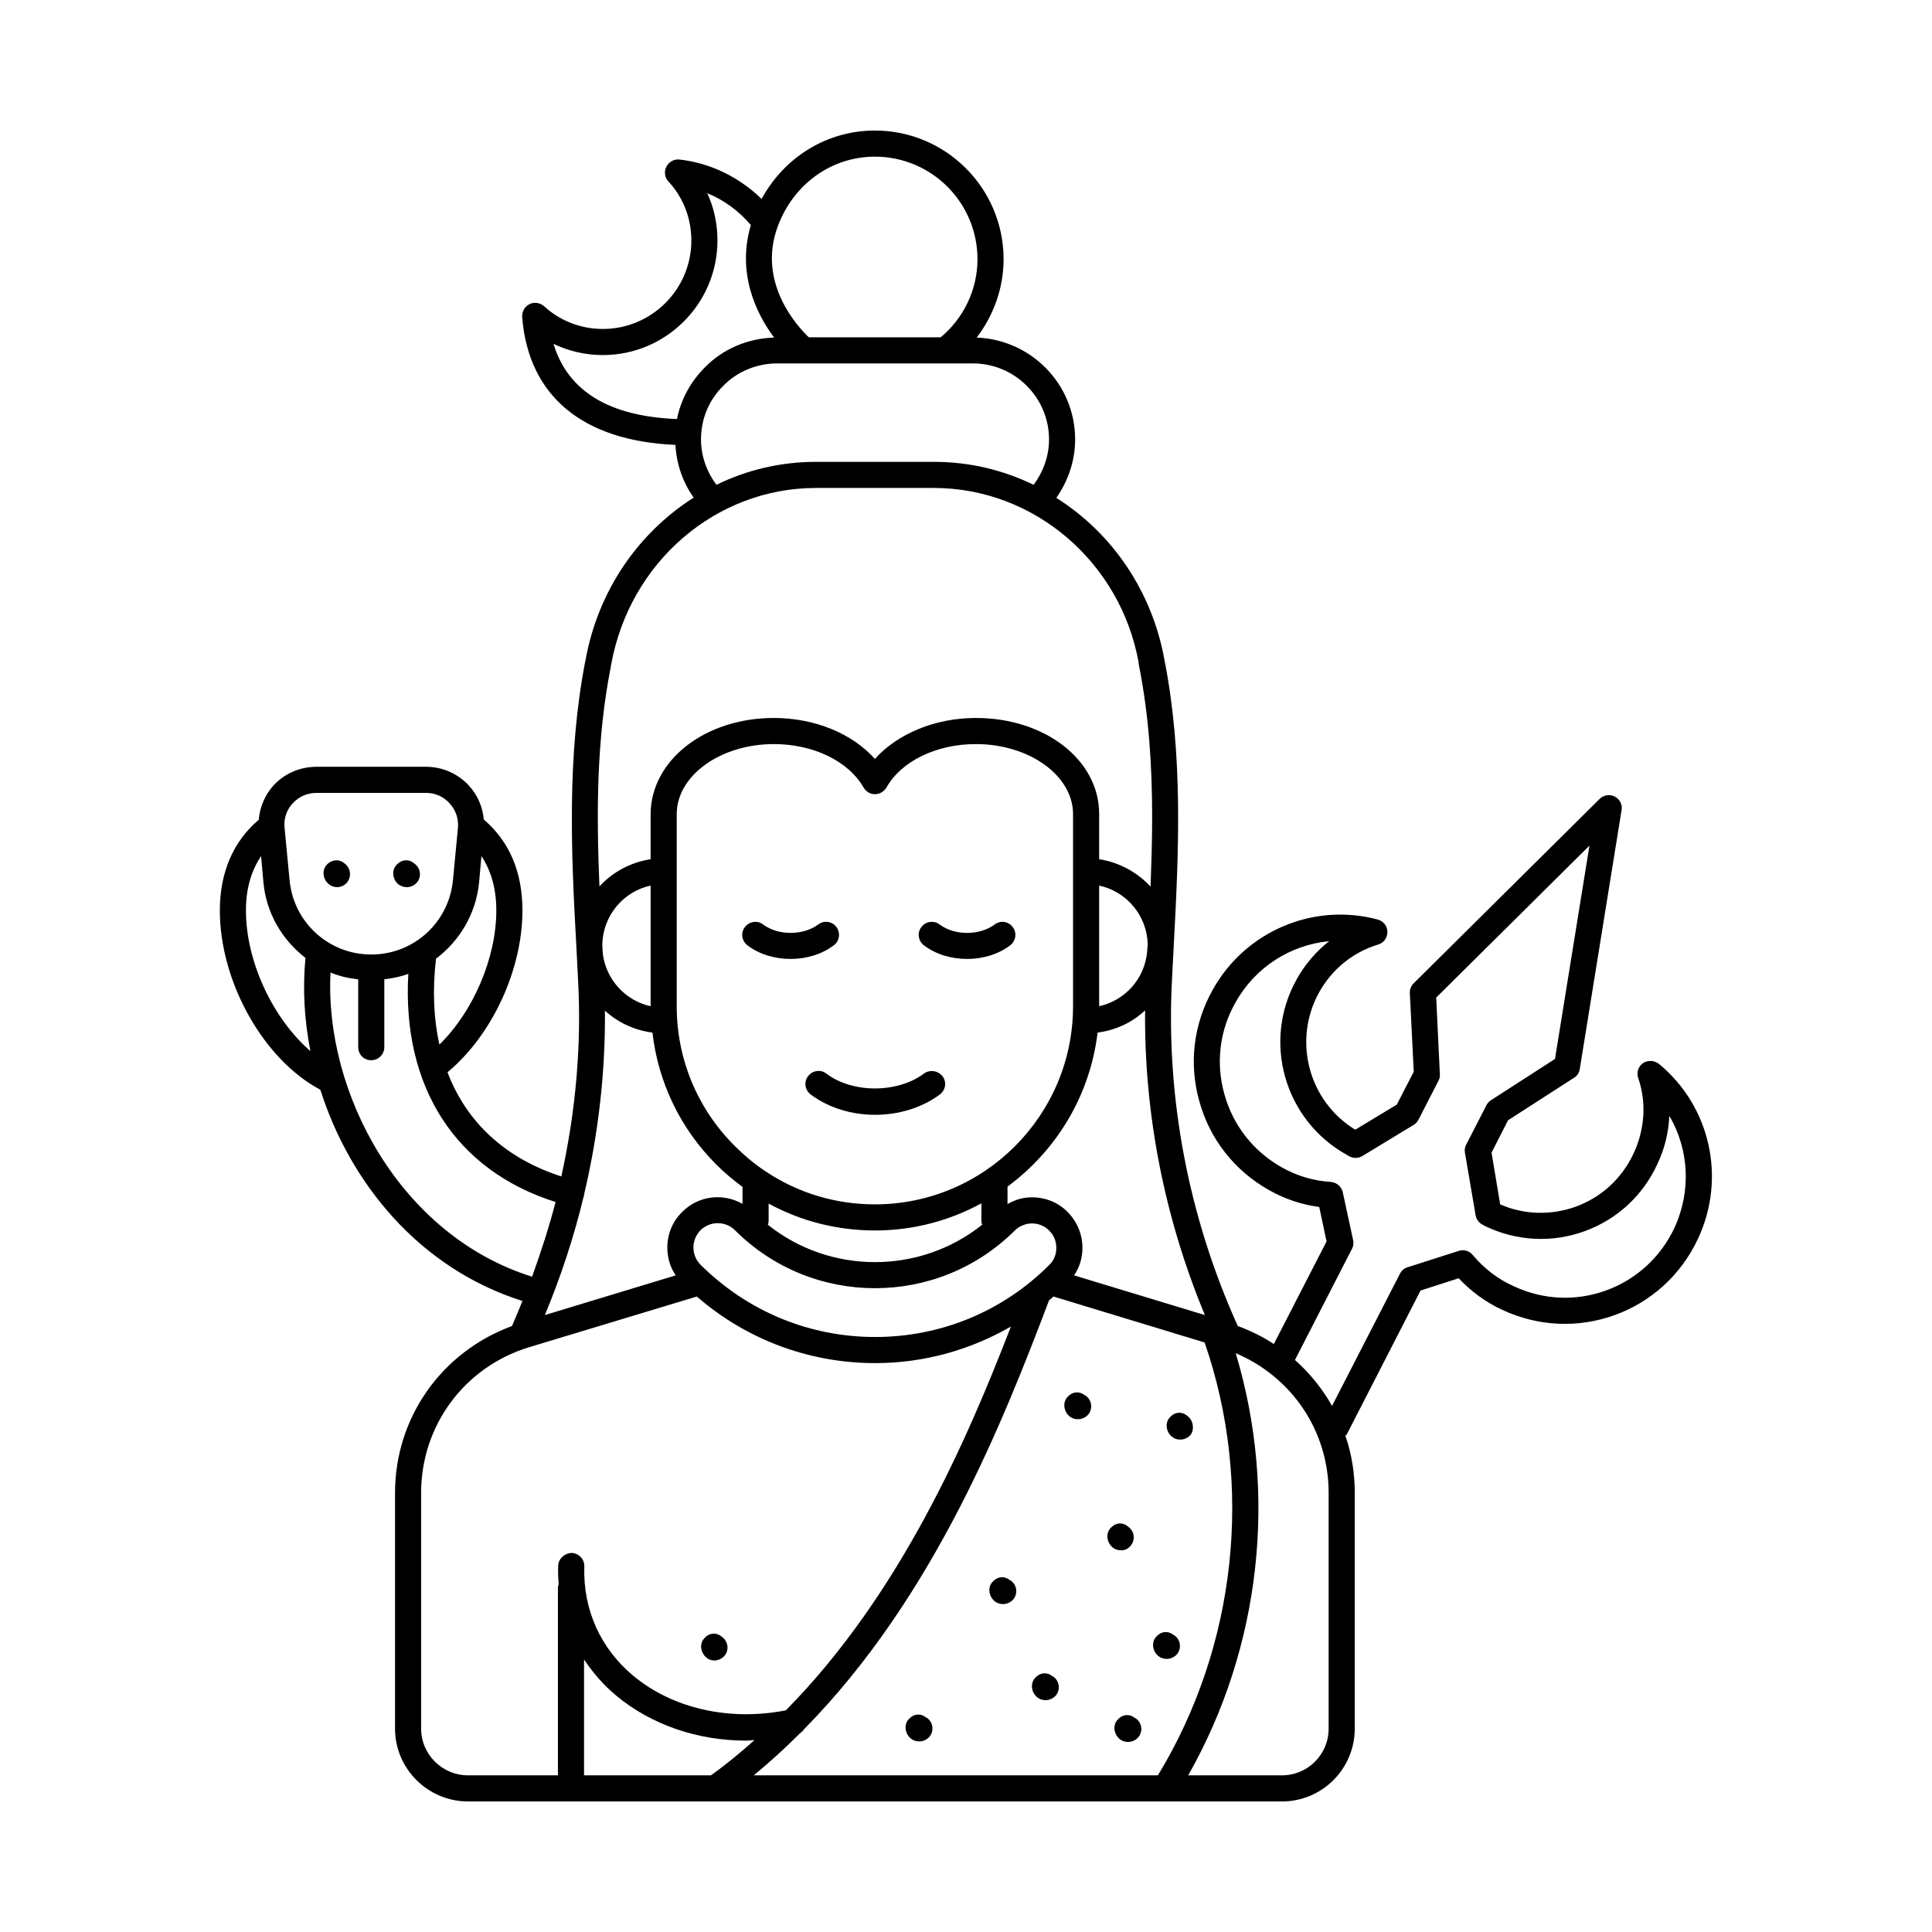 <!-- icon666.com - MILLIONS vector ICONS FREE --><svg id="Layer_1" enable-background="new 0 0 74 74" viewBox="0 0 74 74" xmlns="http://www.w3.org/2000/svg"><g><path d="m63.54 40.75c-.18-.14-.42-.15-.61-.03-.18.13-.26.37-.18.58.32.93.25 1.96-.18 2.88-.45.96-1.23 1.68-2.22 2.04-.95.34-1.98.31-2.89-.09l-.33-1.98.63-1.24 2.53-1.63c.12-.07.2-.2.22-.34l1.6-9.91c.04-.21-.07-.42-.26-.52s-.43-.06-.58.09l-7.12 7.06c-.1.1-.16.24-.15.38l.15 3.01-.65 1.26-1.59.96c-1.79-1.09-2.41-3.42-1.38-5.27.5-.89 1.3-1.53 2.25-1.82.22-.06.36-.26.36-.48 0-.23-.15-.42-.37-.48-2.47-.66-5.07.45-6.32 2.69-.74 1.32-.92 2.84-.51 4.28.4 1.45 1.35 2.65 2.66 3.39.6.34 1.25.56 1.93.65l.28 1.32-2.02 3.93c-.42-.28-.89-.51-1.38-.69-1.89-4.18-2.76-8.76-2.52-13.28 0 0 .07-1.32.07-1.34.19-3.57.36-7.25-.36-10.9-.48-2.66-2.03-4.87-4.14-6.2.46-.66.72-1.43.72-2.24 0-2.11-1.68-3.82-3.77-3.9.65-.85 1.03-1.91 1.03-3 0-2.72-2.21-4.93-4.93-4.93-1.83 0-3.46 1.01-4.34 2.62-.85-.83-1.96-1.38-3.15-1.51-.21-.02-.4.09-.5.28-.09.18-.06.41.08.56.57.61.88 1.41.88 2.26 0 1.87-1.52 3.39-3.39 3.39-.84 0-1.64-.31-2.25-.87-.16-.14-.38-.17-.56-.08s-.29.28-.28.49c.24 3.04 2.33 4.75 5.87 4.9.04.73.28 1.43.7 2.02-2.11 1.34-3.66 3.55-4.14 6.21 0 .02-.01.03-.01.04-.7 3.6-.55 7.27-.35 10.83 0 .03.07 1.37.07 1.37.14 2.52-.09 5.06-.64 7.55-2.14-.69-3.63-2.07-4.36-3.99 1.7-1.41 2.87-3.91 2.87-6.2 0-1.49-.51-2.65-1.48-3.48-.04-.48-.24-.94-.57-1.3-.42-.46-1.02-.72-1.64-.72h-4.2c-.63 0-1.23.26-1.65.72-.33.37-.52.83-.56 1.31-.97.82-1.49 2.01-1.49 3.47 0 2.75 1.68 5.72 3.85 6.87 1.13 3.56 3.78 6.84 7.74 8.09-.13.32-.26.64-.4.96-2.69.99-4.48 3.5-4.48 6.39v9.03c0 1.54 1.26 2.79 2.8 2.79h31.17c1.54 0 2.79-1.25 2.79-2.79v-9.03c0-.76-.12-1.5-.36-2.19.02-.02.05-.03.06-.06l2.82-5.5 1.46-.47c.48.51 1.04.92 1.67 1.21 1.37.64 2.9.71 4.31.2s2.54-1.55 3.18-2.91c1.1-2.33.48-5.09-1.49-6.71zm-17.39 9.62-5.01-1.52c.21-.31.32-.67.32-1.05 0-.52-.2-1-.56-1.37s-.85-.57-1.37-.57c-.34 0-.65.09-.94.26v-.67c1.87-1.38 3.16-3.48 3.45-5.9.7-.09 1.33-.39 1.82-.85-.04 3.98.75 7.97 2.29 11.67zm-8.53-3.46c-2.39 1.91-5.82 1.91-8.21 0 .02-.05.03-.1.03-.15v-.66c1.23.67 2.62 1.03 4.07 1.03 1.48 0 2.87-.38 4.08-1.04v.67c0 .05.01.1.03.15zm-4.11-.78c-1.53 0-2.98-.45-4.21-1.28-.01-.01-.02-.01-.03-.02-.4-.27-.77-.58-1.12-.93-1.44-1.43-2.23-3.34-2.23-5.36v-7.37c.01-1.47 1.68-2.67 3.72-2.67 1.51 0 2.86.65 3.44 1.67.09.15.25.25.43.25s.35-.1.44-.25c.57-1.02 1.92-1.67 3.43-1.67 2.04 0 3.71 1.2 3.72 2.67v7.37c0 4.18-3.4 7.59-7.59 7.59zm5.36 1c.18-.17.41-.27.66-.27s.49.1.66.28c.18.17.27.41.27.66 0 .24-.09.48-.27.65-1.78 1.78-4.15 2.76-6.67 2.76-2.53 0-4.9-.99-6.69-2.77-.17-.17-.27-.41-.27-.66s.1-.48.27-.66c.19-.18.42-.27.66-.27s.48.09.66.27c2.96 2.96 7.76 2.96 10.72.01zm3.23-8.59v-4.62c1.04.22 1.83 1.14 1.86 2.24-.01.09-.01.19-.02.28-.09 1.04-.84 1.88-1.84 2.1zm-1.92-21.71c0 .64-.22 1.24-.59 1.74-1.17-.57-2.46-.88-3.82-.88h-4.52c-1.35 0-2.65.31-3.81.88-.37-.5-.59-1.1-.59-1.74 0-.78.3-1.51.86-2.06.53-.54 1.28-.85 2.05-.85h7.51c1.6 0 2.91 1.31 2.91 2.91zm-10.39-8.16c.6-1.62 2.06-2.67 3.72-2.67 2.17 0 3.93 1.76 3.93 3.93 0 1.16-.53 2.26-1.41 2.99h-5.05c-.43-.41-1.99-2.09-1.19-4.25zm-3.86 7.38c-2.59-.1-4.18-1.06-4.73-2.88.58.28 1.23.43 1.89.43 2.42 0 4.39-1.97 4.39-4.39 0-.63-.13-1.25-.39-1.81.64.26 1.21.68 1.67 1.22-.54 1.81.18 3.36.89 4.31-1 .03-1.96.43-2.65 1.14-.55.55-.92 1.23-1.07 1.98zm-2.53 9.46v-.03c.01-.01.01-.02.01-.03.71-3.92 4.01-6.76 7.84-6.76h4.52c3.84 0 7.14 2.84 7.84 6.67 0 .04.01.09.02.15.38 1.93.5 3.85.5 5.81 0 .87-.03 1.75-.06 2.64-.51-.55-1.2-.93-1.97-1.05v-1.74c0-1.03-.52-1.95-1.37-2.61s-2.03-1.06-3.35-1.06c-1.56 0-3 .6-3.87 1.57-.86-.97-2.3-1.57-3.87-1.57-2.63 0-4.7 1.61-4.72 3.67v1.74c-.77.12-1.45.49-1.96 1.04-.12-2.87-.11-5.65.44-8.44zm1.52 8.41v4.62c-.96-.21-1.7-1.01-1.83-2-.01-.14-.02-.27-.02-.4.04-1.09.82-2 1.85-2.22zm-2.57 11.93c0-.01.01-.01.01-.02.01-.03.01-.05.01-.07.55-2.32.82-4.69.8-7.05.49.45 1.12.75 1.82.84.22 1.91 1.07 3.68 2.45 5.06.31.31.65.59 1 .85v.65c-.74-.42-1.69-.32-2.31.31-.37.36-.57.85-.57 1.36 0 .39.11.76.32 1.07l-5.01 1.52c.61-1.47 1.11-2.98 1.48-4.52zm-4-12.05.09-1.01c.37.56.57 1.25.57 2.08 0 1.83-.89 3.88-2.18 5.14-.22-.99-.27-2.09-.13-3.29.9-.68 1.53-1.71 1.65-2.92zm-8.93 1.07c0-.83.2-1.51.58-2.08l.09 1.01c.11 1.19.73 2.21 1.61 2.89-.11 1.15-.05 2.36.19 3.57-1.42-1.23-2.47-3.4-2.47-5.39zm1.67-1.17-.19-1.99c-.04-.35.08-.69.31-.94.24-.26.56-.4.91-.4h4.2c.35 0 .67.14.9.4.24.26.35.59.32.94l-.19 1.99c-.15 1.63-1.5 2.86-3.13 2.86s-2.98-1.23-3.13-2.86zm1.57 3.55c.33.14.69.22 1.06.26v2.6c0 .28.22.5.5.5.27 0 .5-.22.5-.5v-2.6c.32-.04.63-.1.92-.21-.25 4.33 1.81 7.53 5.64 8.74-.25.96-.56 1.92-.9 2.86-5.06-1.58-7.96-7.05-7.72-11.65zm9.23 22.23c-.25.01-.5.21-.51.49-.01.24 0 .47.02.71-.01.04-.03.07-.03.11v7.21h-3.44c-.99 0-1.8-.8-1.8-1.79v-9.03c0-2.59 1.67-4.83 4.14-5.58l6.42-1.94c1.89 1.64 4.29 2.55 6.83 2.55 1.86 0 3.64-.5 5.2-1.4-1.67 4.32-4.22 10.24-8.62 14.7-2.15.42-4.32-.06-5.84-1.32-1.26-1.05-1.93-2.53-1.88-4.19.01-.28-.21-.51-.49-.52zm.48 8.52v-4.44c.34.51.75.99 1.25 1.4 1.34 1.11 3.11 1.71 4.96 1.71.11 0 .22-.02.32-.02-.53.47-1.08.93-1.67 1.35zm6.5 0c.62-.51 1.21-1.05 1.77-1.61.07-.05.12-.1.16-.16 5.03-5.1 7.69-11.98 9.38-16.42.06-.05.11-.1.17-.15l5.79 1.76c1.89 5.47 1.22 11.63-1.79 16.58zm22.02-1.79c0 .99-.8 1.79-1.79 1.79h-3.59c2.78-4.89 3.44-10.8 1.82-16.17 2.15.91 3.56 2.98 3.56 5.35zm13.24-19.17c-.53 1.12-1.46 1.97-2.62 2.39s-2.42.36-3.54-.17c-.61-.27-1.13-.68-1.56-1.19-.13-.16-.34-.22-.53-.16l-1.97.63c-.13.04-.23.13-.29.25l-2.6 5.06c-.37-.66-.85-1.25-1.42-1.76l2.18-4.25c.06-.1.07-.22.05-.33l-.4-1.85c-.05-.21-.23-.37-.46-.39-.66-.04-1.3-.23-1.88-.56-1.08-.61-1.86-1.6-2.19-2.79-.34-1.19-.19-2.44.42-3.52.76-1.36 2.11-2.21 3.59-2.35-.5.39-.93.89-1.25 1.47-1.32 2.37-.47 5.38 1.92 6.71l.12.07c.15.07.33.07.48-.02l1.96-1.19c.08-.04.14-.11.19-.2l.77-1.5c.04-.08.06-.16.05-.25l-.14-2.93 5.87-5.82-1.32 8.17-2.45 1.58c-.08.05-.14.12-.18.2l-.77 1.5c-.05.09-.07.2-.05.31l.41 2.4c.03.16.13.29.27.36l.13.07c1.19.56 2.53.63 3.77.18s2.23-1.36 2.78-2.55c.29-.6.44-1.23.47-1.87.75 1.28.85 2.88.19 4.3z"></path><path d="m27.36 63.6c.15 0 .3-.07.4-.19.17-.22.13-.53-.09-.7l-.05-.04c-.22-.17-.5-.11-.67.11s-.1.55.12.72c.07.06.18.1.29.1z"></path><path d="m38.1 35.41c-.58.43-1.54.43-2.11 0-.22-.17-.54-.12-.7.1-.17.22-.12.53.1.7.46.35 1.06.52 1.65.52s1.19-.17 1.65-.52c.22-.17.27-.48.1-.7-.16-.22-.47-.27-.69-.1z"></path><path d="m35.39 41.12c-1.02.76-2.74.76-3.74 0-.22-.17-.53-.12-.7.1s-.12.53.1.7c.69.52 1.58.78 2.47.78s1.78-.26 2.48-.78c.22-.17.27-.48.1-.7-.18-.22-.49-.26-.71-.1z"></path><path d="m32.04 35.51c-.16-.22-.48-.27-.7-.1-.58.43-1.54.43-2.11 0-.22-.17-.53-.12-.7.1s-.12.53.1.7c.46.35 1.06.52 1.65.52s1.19-.17 1.65-.52c.23-.16.27-.48.11-.7z"></path><path d="m35.45 65.77c-.22-.17-.5-.11-.67.11s-.1.55.12.72c.09.07.2.1.31.1.15 0 .3-.07.4-.19.17-.22.13-.53-.09-.7z"></path><path d="m40.29 64.19c-.22-.17-.5-.11-.67.11s-.1.55.12.72c.09.07.2.1.31.1.15 0 .3-.07.4-.19.17-.22.13-.53-.09-.7z"></path><path d="m44.93 62.61c-.22-.17-.5-.11-.67.11s-.1.55.12.72c.09.07.2.1.31.1.15 0 .3-.07.4-.19.17-.22.13-.53-.09-.7z"></path><path d="m45.5 54.25-.05-.04c-.22-.17-.5-.11-.67.11s-.1.55.12.72c.09.07.2.1.31.1.15 0 .3-.07.4-.19.14-.21.1-.53-.11-.7z"></path><path d="m43.32 59.19c.17-.22.13-.53-.09-.7l-.05-.04c-.22-.17-.5-.11-.67.11s-.1.55.12.72c.09.07.2.1.31.1.13.01.28-.06.38-.19z"></path><path d="m41.53 53.43c-.22-.17-.5-.11-.67.11s-.1.55.12.72c.09.07.2.1.31.1.15 0 .3-.07.4-.19.17-.22.13-.53-.09-.7z"></path><path d="m43.45 65.79c-.22-.17-.5-.11-.67.11s-.1.55.12.72c.09.07.2.1.31.1.15 0 .3-.07.4-.19.17-.22.13-.53-.09-.7z"></path><path d="m38.66 60.51c-.22-.17-.5-.11-.67.11s-.1.55.12.72c.09.07.2.1.31.1.15 0 .3-.07.4-.19.17-.22.13-.53-.09-.7z"></path><path d="m15.58 33.98c.15 0 .3-.07.4-.19.17-.22.13-.53-.09-.7l-.05-.04c-.22-.17-.51-.11-.68.11s-.11.55.11.72c.1.07.21.1.31.1z"></path><path d="m12.91 33.98c.15 0 .3-.07.39-.19.17-.22.13-.53-.08-.7l-.05-.04c-.22-.17-.51-.11-.68.1-.17.22-.11.55.11.72.09.07.2.11.31.11z"></path></g></svg>